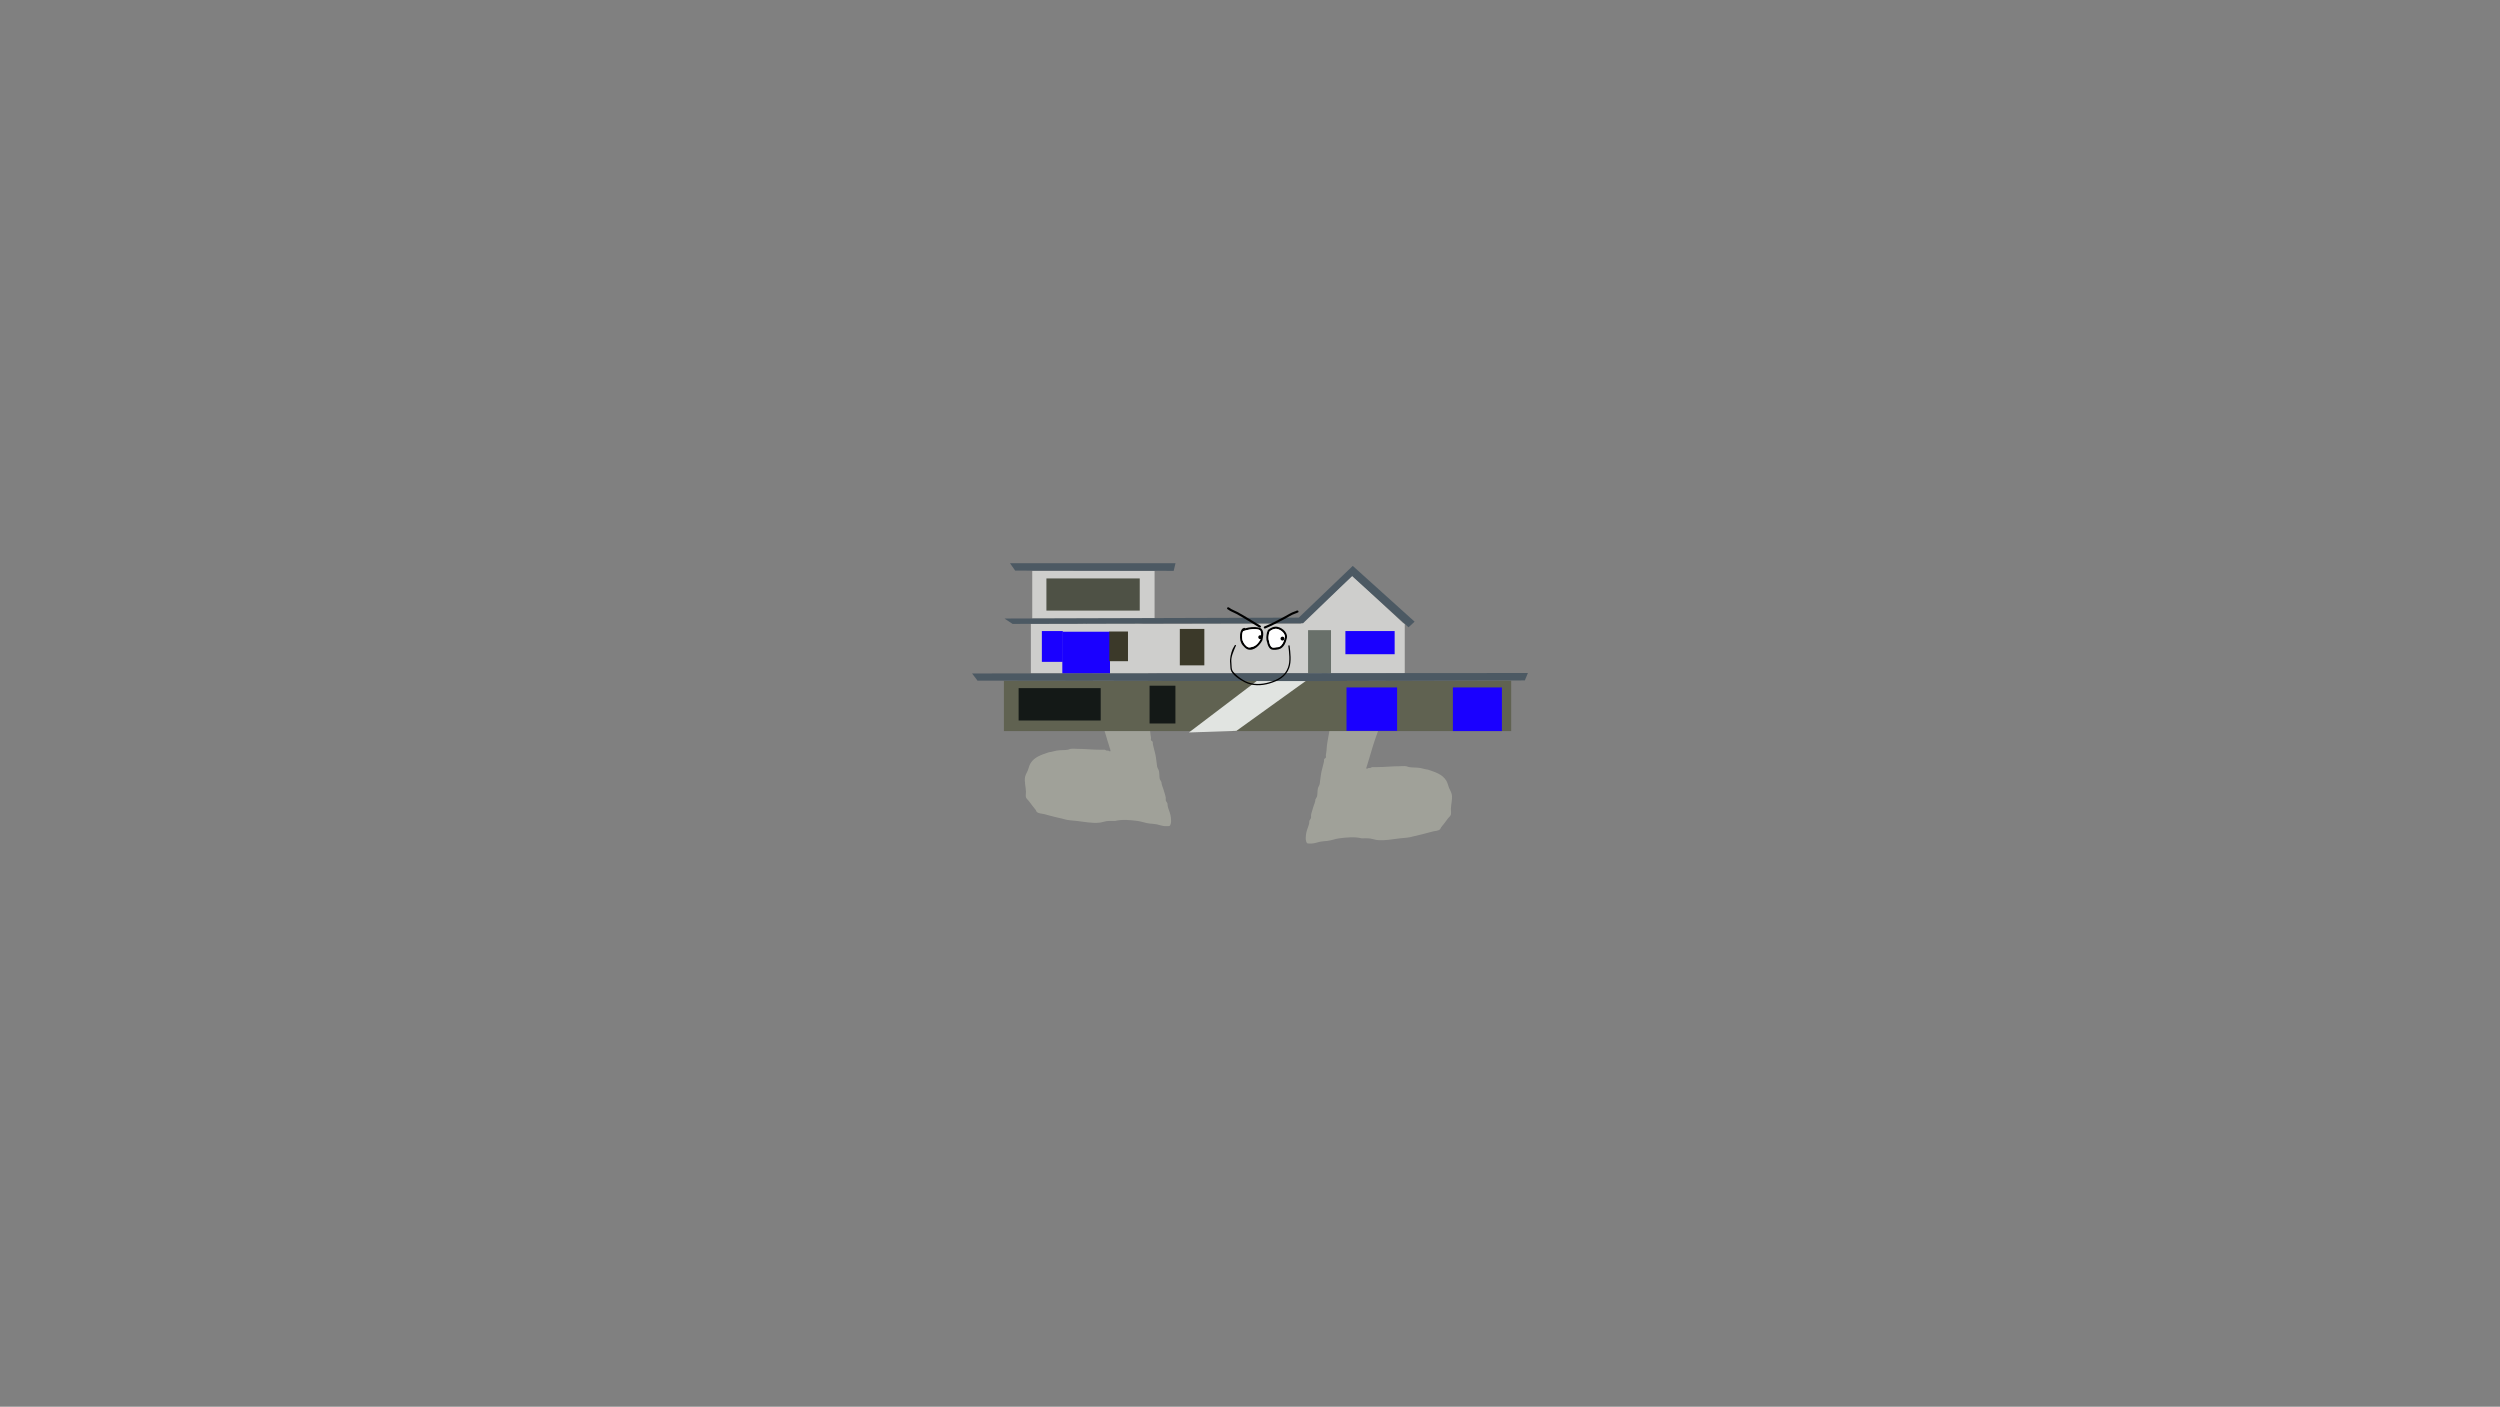 <svg version="1.1" xmlns="http://www.w3.org/2000/svg" xmlns:xlink="http://www.w3.org/1999/xlink" width="2878.25" height="1619.58" viewBox="0,0,2878.25,1619.58"><rect x="0" y="0" width="2878.25" height="1619.58" fill="#808080" stroke="none"/><g transform="translate(1119.125,629.79)"><g data-paper-data="{&quot;isPaintingLayer&quot;:true}" fill-rule="nonzero" stroke-linejoin="miter" stroke-miterlimit="10" stroke-dasharray="" stroke-dashoffset="0" style="mix-blend-mode: normal"><path d="M-1119.125,989.79v-1619.58h2878.25v1619.58z" fill="none" stroke="#000000" stroke-width="0" stroke-linecap="butt"/><path d="M134.365,102.991c-0.075,-0.801 -0.153,-1.604 -0.234,-2.406c-0.056,0.675 -0.117,1.316 -0.139,1.855c0.13,0.186 0.254,0.37 0.374,0.551zM133.547,95.38c-0.389,-3.105 -0.858,-6.19 -1.462,-9.21c0,0 -0.09,-0.449 0.078,-0.9c-0.287,-0.112 -0.572,-0.254 -0.818,-0.118c-0.792,0.435 -0.28,4.133 -0.289,4.724c-0.038,2.483 1.499,3.561 2.491,5.505zM134.948,112.204l-0.885,-1.182c-0.304,-3.251 -1.168,-4.95 -2.943,-7.713c-0.04,-1.5 0.479,-4.597 -0.01,-6.034c-0.626,-1.84 -2.393,-3.154 -3,-5c-0.748,-2.276 -0.429,-8.2 1.657,-9.676c0.944,-0.668 7.221,-0.361 8.133,-0.184c0.732,0.142 1.279,0.811 2,1c5.253,1.379 11.309,-0.986 16.352,-1.024c11.995,0.292 23.837,3.478 35.733,5.194c3.038,0.438 5.849,1.212 8.811,1.809c1.296,0.262 3.806,-0.616 4.821,0.42c0.738,0.753 0.381,2.08 0.437,3.133c0.16,2.998 -0.41,6.116 -0.707,9.091c-0.274,2.721 -0.974,5.287 -1.298,7.984c-0.826,6.866 0.466,14.045 0.004,20.95c-0.645,9.649 -1.998,19.185 -1.997,28.902c0,7.333 0,14.667 0,22c0,3.452 -0.553,7.515 0.03,10.905c1.197,6.957 2.83,13.93 3.126,21.13c0.069,1.946 0.613,3.848 0.833,5.783c0.098,0.865 -0.434,1.804 -0.103,2.609c0.354,0.861 1.588,1.123 1.985,1.965c0.389,0.825 0.046,1.834 0.228,2.728c0.789,3.887 2.013,7.671 2.868,11.566c1.036,4.714 1.304,9.524 2.064,14.22c0.276,1.707 1.565,3.115 1.988,4.792c0.722,2.863 0.403,6.112 0.941,8.959c0.277,1.465 1.354,2.656 2,4c0.003,3.166 1.787,6.176 2.594,9.296c0.739,2.857 2.02,5.929 2.432,8.841c0.134,0.945 -0.203,1.925 -0.026,2.863c0.274,1.45 1.61,2.528 1.989,3.955c0.22,0.829 0.005,1.726 0.178,2.566c0.744,3.606 2.534,6.948 3.256,10.589c0.615,3.1 1.606,9.867 -0.959,12.418c-0.392,0.39 -4.116,0.318 -4.923,0.318c-3.362,-0.058 -6.43,-1.373 -9.681,-2.048c-2.822,-0.586 -5.832,-0.687 -8.7,-1.007c-4.702,-0.523 -9.197,-2.432 -13.893,-2.999c-8.222,-0.992 -17.38,-1.987 -25.543,0.042c-3.296,0.017 -6.795,-0.21 -10.056,0.268c-2.711,0.397 -5.329,1.469 -8.078,1.736c-8.919,0.867 -17.483,-1.103 -26.202,-2.02c-5.204,-0.547 -9.896,-0.612 -14.985,-2.186c-7.823,-1.684 -15.456,-3.888 -23.214,-5.83c-2.514,-0.629 -5.683,-0.473 -7.705,-2.395c-0.607,-0.577 -0.682,-1.546 -1.186,-2.215c-2.413,-3.204 -5.088,-6.133 -7.34,-9.52c-1.124,-1.69 -2.935,-2.92 -3.802,-4.754c-0.675,-1.428 -0.115,-5.105 -0.117,-6.715c-0.056,-5.615 -2.108,-11.417 -0.957,-17.203c0.464,-2.332 2.169,-5.03 3.069,-7.216c1.147,-2.789 1.545,-5.572 3.115,-8.228c4.488,-7.591 13.288,-10.103 21.2,-12.79c3.147,-0.286 5.762,-1.387 8.853,-1.905c4.309,-0.722 8.865,-0.32 13.129,-1.047c0.988,-0.169 1.863,-0.792 2.853,-0.95c2.592,-0.412 5.602,-0.019 8.24,-0.019c8.403,0 16.697,1 25,1c0.459,0 6.077,-0.012 6.345,0.04c0.732,0.142 1.277,0.819 2,1c0.647,0.162 1.355,-0.169 2,0c0.797,0.209 2.093,1.444 2.379,0.671c0.366,-0.988 -0.317,-2.087 -0.586,-3.105c-0.756,-2.863 -1.768,-5.703 -2.611,-8.546c-2.75,-9.28 -5.373,-18.544 -8.772,-27.607c-3.361,-8.964 -6.166,-18.238 -7.248,-27.804c-0.417,-3.689 0.243,-7.507 -0.307,-11.205c-0.451,-3.038 -0.587,-5.911 -0.905,-8.973c-0.426,-4.1 -1.781,-7.828 -1.796,-11.971c0,-3.274 0.334,-6.79 -0.038,-10.044c-0.338,-2.958 -1.547,-5.824 -1.951,-8.777c-0.218,-1.589 -0.156,-3.222 -0.119,-4.85z" fill="#a0a199" stroke="none" stroke-width="0.5" stroke-linecap="butt"/><path d="M479.335,122.44c-0.022,-0.539 -0.083,-1.181 -0.139,-1.855c-0.081,0.803 -0.159,1.605 -0.234,2.406c0.119,-0.181 0.244,-0.365 0.374,-0.551zM482.271,109.875c-0.009,-0.591 0.504,-4.289 -0.289,-4.724c-0.247,-0.135 -0.532,0.006 -0.818,0.118c0.167,0.451 0.078,0.9 0.078,0.9c-0.604,3.02 -1.074,6.105 -1.462,9.21c0.993,-1.943 2.529,-3.022 2.491,-5.505zM478.26,137.054c-0.405,2.953 -1.613,5.819 -1.951,8.777c-0.372,3.254 -0.038,6.77 -0.038,10.044c-0.015,4.143 -1.369,7.871 -1.796,11.971c-0.318,3.062 -0.454,5.935 -0.905,8.973c-0.549,3.698 0.111,7.516 -0.307,11.205c-1.082,9.566 -3.887,18.84 -7.248,27.804c-3.399,9.064 -6.022,18.327 -8.772,27.607c-0.842,2.843 -1.854,5.682 -2.611,8.546c-0.269,1.018 -0.951,2.117 -0.586,3.105c0.286,0.773 1.582,-0.462 2.379,-0.671c0.645,-0.169 1.353,0.162 2,0c0.723,-0.181 1.268,-0.858 2,-1c0.268,-0.052 5.886,-0.04 6.345,-0.04c8.303,0 16.597,-1 25,-1c2.638,0 5.648,-0.393 8.24,0.019c0.99,0.157 1.865,0.781 2.853,0.95c4.264,0.728 8.82,0.325 13.129,1.047c3.091,0.518 5.706,1.618 8.853,1.905c7.912,2.687 16.712,5.199 21.2,12.79c1.57,2.656 1.968,5.439 3.115,8.228c0.899,2.186 2.605,4.883 3.069,7.216c1.15,5.787 -0.901,11.588 -0.957,17.203c-0.002,1.611 0.558,5.287 -0.117,6.715c-0.867,1.835 -2.678,3.065 -3.802,4.754c-2.252,3.387 -4.926,6.315 -7.34,9.52c-0.504,0.669 -0.579,1.638 -1.186,2.215c-2.022,1.922 -5.19,1.765 -7.705,2.395c-7.759,1.941 -15.392,4.145 -23.214,5.83c-5.09,1.574 -9.781,1.639 -14.985,2.186c-8.719,0.916 -17.283,2.886 -26.202,2.02c-2.75,-0.267 -5.367,-1.339 -8.078,-1.736c-3.262,-0.478 -6.76,-0.251 -10.056,-0.268c-8.163,-2.028 -17.322,-1.034 -25.543,-0.042c-4.696,0.567 -9.191,2.475 -13.893,2.999c-2.869,0.319 -5.878,0.421 -8.7,1.007c-3.251,0.675 -6.319,1.99 -9.681,2.048c-0.808,0 -4.531,0.072 -4.923,-0.318c-2.566,-2.551 -1.574,-9.318 -0.959,-12.418c0.722,-3.64 2.513,-6.983 3.256,-10.589c0.173,-0.84 -0.042,-1.737 0.178,-2.566c0.378,-1.426 1.715,-2.505 1.989,-3.955c0.177,-0.938 -0.159,-1.918 -0.026,-2.863c0.412,-2.912 1.693,-5.984 2.432,-8.841c0.807,-3.119 2.591,-6.129 2.594,-9.296c0.646,-1.344 1.723,-2.535 2,-4c0.538,-2.847 0.219,-6.096 0.941,-8.959c0.423,-1.677 1.712,-3.085 1.988,-4.792c0.76,-4.696 1.028,-9.505 2.064,-14.22c0.856,-3.895 2.079,-7.679 2.868,-11.566c0.182,-0.894 -0.161,-1.903 0.228,-2.728c0.397,-0.842 1.631,-1.104 1.985,-1.965c0.331,-0.805 -0.201,-1.744 -0.103,-2.609c0.219,-1.935 0.763,-3.836 0.833,-5.783c0.296,-7.199 1.929,-14.173 3.126,-21.13c0.583,-3.389 0.03,-7.453 0.03,-10.905c0,-7.333 0,-14.667 0,-22c0.002,-9.717 -1.352,-19.253 -1.997,-28.902c-0.461,-6.905 0.83,-14.084 0.004,-20.95c-0.325,-2.697 -1.025,-5.262 -1.298,-7.984c-0.297,-2.975 -0.867,-6.093 -0.707,-9.091c0.056,-1.053 -0.301,-2.38 0.437,-3.133c1.015,-1.037 3.525,-0.159 4.821,-0.42c2.962,-0.598 5.772,-1.371 8.811,-1.809c11.896,-1.716 23.738,-4.901 35.733,-5.194c5.043,0.037 11.099,2.403 16.352,1.024c0.721,-0.189 1.268,-0.858 2,-1c0.912,-0.178 7.189,-0.484 8.133,0.184c2.086,1.476 2.405,7.401 1.657,9.676c-0.607,1.846 -2.374,3.16 -3,5c-0.489,1.437 0.03,4.534 -0.01,6.034c-1.775,2.763 -2.639,4.462 -2.943,7.713l-0.885,1.182c0.037,1.628 0.099,3.261 -0.119,4.85z" fill="#a0a199" stroke="none" stroke-width="0.5" stroke-linecap="butt"/><path d="M36.677,211.895v-57.996h584.048v57.996z" fill="#606251" stroke="#000000" stroke-width="0" stroke-linecap="butt"/><path d="M53.599,199.727v-37.283h94.502v37.283z" fill="#141917" stroke="#000000" stroke-width="0" stroke-linecap="butt"/><path d="M553.575,211.895v-50.228h56.442v50.228z" fill="#1a00ff" stroke="#000000" stroke-width="0" stroke-linecap="butt"/><path d="M431.111,211.637v-49.969h58.255v49.969z" fill="#1a00ff" stroke="#000000" stroke-width="0" stroke-linecap="butt"/><path d="M249.681,213.514l79.55,-60.391l55.407,0.777l-80.262,57.737z" fill="#e1e4e1" stroke="#000000" stroke-width="0" stroke-linecap="round"/><path d="M204.371,203.157v-43.497h29.775v43.497z" fill="#141917" stroke="#000000" stroke-width="0" stroke-linecap="butt"/><path d="M67.709,145.42v-57.219h430.459v57.219z" fill="#cececc" stroke="#000000" stroke-width="0" stroke-linecap="butt"/><path d="M103.929,145.679v-48.157h54.889v48.157z" fill="#1a00ff" stroke="#000000" stroke-width="0" stroke-linecap="butt"/><path d="M158.041,131.439v-34.176h21.489v34.176z" fill="#3b3929" stroke="#000000" stroke-width="0" stroke-linecap="butt"/><path d="M80.368,132.216v-35.471h24.079v35.471z" fill="#1a00ff" stroke="#000000" stroke-width="0" stroke-linecap="butt"/><path d="M239.209,136.229v-41.943h28.221v41.943z" fill="#3b3929" stroke="#000000" stroke-width="0" stroke-linecap="butt"/><path d="M378.438,144.773v-56.701h120.393v56.701z" fill="none" stroke="#000000" stroke-width="0" stroke-linecap="butt"/><path d="M378.117,88.687l59.725,-55.622l59.725,55.622z" fill="#cececc" stroke="#000000" stroke-width="0" stroke-linecap="butt"/><path d="M386.852,145.42v-49.711h26.409v49.711z" fill="#69706a" stroke="#000000" stroke-width="0" stroke-linecap="butt"/><path d="M429.831,123.413v-26.668h56.701v26.668z" fill="#1a00ff" stroke="#000000" stroke-width="0" stroke-linecap="butt"/><path d="M69.3,82.506v-55.148h140.847v55.148z" fill="#cececc" stroke="#000000" stroke-width="0" stroke-linecap="butt"/><path d="M85.611,73.185v-37.024h107.447v37.024z" fill="#4e5145" stroke="#000000" stroke-width="0" stroke-linecap="butt"/><path d="M232.154,27.423l-182.531,-0.259l-5.955,-8.544h190.557z" fill="#4c5963" stroke="#000000" stroke-width="0" stroke-linecap="round"/><path d="M381.091,87.748l-334.446,0.777l-9.321,-6.214l338.847,-1.036l62.138,-59.549l71.2,64.21l-6.991,6.473l-64.986,-59.031z" fill="#4c5963" stroke="#000000" stroke-width="0" stroke-linecap="round"/><path d="M6.255,153.835l-6.214,-8.285l639.917,-0.518l-3.532,8.544l-253.781,0.777z" fill="#4c5963" stroke="#000000" stroke-width="0" stroke-linecap="round"/><path d="M340.358,96.598c-0.17,-0.7 0.449,-1.216 0.449,-1.216c2.913,-2.419 6.839,-4.301 10.773,-3.52c6.267,1.245 13.055,7.659 10.475,14.336c-0.776,3.974 -3.125,8.701 -6.836,10.734c-2.415,1.323 -8.471,2.089 -10.952,0.762c-2.904,-1.553 -4.016,-5.293 -4.6,-8.201c-1.449,-3.717 -0.78,-7.589 -0.036,-11.396l0.608,-1.314c0,0 0.04,-0.079 0.119,-0.185zM342.608,97.138c0.045,0.409 -0.133,0.764 -0.133,0.764l-0.392,0.686c-0.699,3.402 -1.327,6.889 -0.017,10.201c0.455,2.283 1.141,5.364 3.381,6.702c1.26,0.753 3.984,-0.023 5.307,-0.144c1.175,-0.107 2.156,0.02 3.241,-0.594c3.198,-1.812 4.966,-5.843 5.664,-9.266c2.177,-5.226 -3.739,-10.198 -8.525,-11.164c-3.1,-0.626 -6.213,0.936 -8.526,2.815z" fill="#000000" stroke="none" stroke-width="0.5" stroke-linecap="butt"/><path d="M351.136,94.272c4.785,0.966 10.75,5.99 8.573,11.217c-0.698,3.423 -2.5,7.499 -5.698,9.311c-1.084,0.614 -2.082,0.49 -3.256,0.597c-1.323,0.12 -4.07,0.891 -5.33,0.138c-2.239,-1.338 -2.949,-4.443 -3.404,-6.726c-1.31,-3.312 -0.677,-6.849 0.022,-10.251l0.395,-0.689c0,0 0.179,-0.357 0.135,-0.766c2.313,-1.879 5.464,-3.456 8.564,-2.83z" fill="#ffffff" stroke="none" stroke-width="0.5" stroke-linecap="butt"/><path d="M314.377,93.612c4.861,-1.296 10.649,-2.033 15.205,-0.999c1.949,0.442 3.696,0.938 4.632,2.899c1.927,4.038 0.705,7.577 0.086,11.703c-2.805,5.698 -9.905,13.114 -17.099,10.56c-2.201,-0.781 -4.032,-2.883 -5.539,-4.613c-1.422,-1.633 -2.105,-3.513 -2.772,-5.532c-0.669,-4.651 -0.827,-9.647 2.166,-13.497l1.742,-0.908c0,0 0.997,-0.499 1.579,0.388zM312.176,96.837c-1.613,3.003 -1.314,6.957 -0.852,10.218c1.06,3.147 3.403,7.111 6.689,8.355c1.403,0.531 3.433,-0.19 4.793,-0.531c4.077,-1.021 7.201,-4.678 9.108,-8.41c0.47,-3.49 1.592,-6.365 0.086,-9.797c-0.758,-1.728 -3.748,-1.924 -5.266,-2.086c-4.248,-0.453 -10.188,0.832 -14.232,2.192c0,0 -0.134,0.045 -0.327,0.059z" fill="#000000" stroke="none" stroke-width="0.5" stroke-linecap="butt"/><path d="M312.465,96.745c4.044,-1.36 10.042,-2.658 14.29,-2.204c1.518,0.162 4.525,0.372 5.283,2.1c1.506,3.432 0.395,6.346 -0.075,9.836c-1.907,3.731 -5.076,7.431 -9.153,8.452c-1.36,0.341 -3.412,1.059 -4.815,0.528c-3.286,-1.243 -5.661,-5.245 -6.721,-8.392c-0.462,-3.261 -0.75,-7.257 0.863,-10.26c0.193,-0.014 0.327,-0.06 0.327,-0.06z" fill="#ffffff" stroke="none" stroke-width="0.5" stroke-linecap="butt"/><path d="M355.137,105.431c0,-1.243 1.007,-2.25 2.25,-2.25c1.243,0 2.25,1.007 2.25,2.25c0,1.243 -1.007,2.25 -2.25,2.25c-1.243,0 -2.25,-1.007 -2.25,-2.25z" fill="#000000" stroke="none" stroke-width="0.5" stroke-linecap="butt"/><path d="M329.527,103.795c0,-1.243 1.007,-2.25 2.25,-2.25c1.243,0 2.25,1.007 2.25,2.25c0,1.243 -1.007,2.25 -2.25,2.25c-1.243,0 -2.25,-1.007 -2.25,-2.25z" fill="#000000" stroke="none" stroke-width="0.5" stroke-linecap="butt"/><path d="M375.857,74.342c0,1.25 -1.25,1.25 -1.25,1.25l0.25,-0.25c-0.795,0.572 -1.722,0.997 -2.679,1.208c-4.802,1.609 -8.61,4.396 -13.08,6.693c-6.997,3.596 -14.228,7.583 -21.526,10.509c0,0 -1.161,0.464 -1.625,-0.696c-0.464,-1.161 0.696,-1.625 0.696,-1.625c7.956,-3.175 15.947,-7.529 23.494,-11.584c3.903,-2.097 7.137,-4.299 11.399,-5.713c0.652,-0.113 1.304,-0.378 1.821,-0.792l1.25,-0.25c0,0 1.25,0 1.25,1.25z" fill="#000000" stroke="none" stroke-width="0.5" stroke-linecap="butt"/><path d="M293.739,70.033c0.559,-1.118 1.677,-0.559 1.677,-0.559l0.722,0.392c2.747,2.209 6.23,3.208 9.321,4.881c9.027,4.883 17.686,10.565 26.531,15.768c0,0 1.077,0.634 0.444,1.711c-0.634,1.077 -1.711,0.444 -1.711,0.444c-8.824,-5.19 -17.462,-10.864 -26.469,-15.732c-3.238,-1.75 -6.786,-2.816 -9.679,-5.119l-0.278,-0.108c0,0 -1.118,-0.559 -0.559,-1.677z" fill="#000000" stroke="none" stroke-width="0.5" stroke-linecap="butt"/><path d="M303.479,112.844c0.651,0.372 0.279,1.023 0.279,1.023l-0.391,0.681c-2.42,5.98 -5.666,12.181 -4.749,18.999c0.308,2.313 0.033,5.147 0.643,7.366c0.582,2.12 2.312,3.758 3.818,5.216c3.386,3.279 7.347,6.085 11.507,8.265c8.23,4.311 18.769,3.924 27.571,1.281c9.458,-2.836 18.077,-7.191 21.578,-16.99c2.715,-7.523 1.3,-16.947 0.407,-24.688c0,0 -0.086,-0.745 0.659,-0.831c0.745,-0.086 0.831,0.659 0.831,0.659c0.925,8.015 2.275,17.569 -0.484,25.364c-3.669,10.272 -12.633,14.943 -22.56,17.923c-9.181,2.752 -20.117,3.106 -28.698,-1.389c-5.38,-2.818 -14.336,-8.09 -16.074,-14.408c-0.632,-2.297 -0.366,-5.182 -0.685,-7.57c-0.681,-5.163 0.952,-11.593 2.889,-16.369c0.519,-1.28 1.488,-2.194 1.996,-3.481l0.44,-0.773c0,0 0.372,-0.651 1.023,-0.279z" fill="#000000" stroke="none" stroke-width="0.5" stroke-linecap="butt"/></g></g></svg><!--rotationCenter:1439.12503:809.7897900000002-->